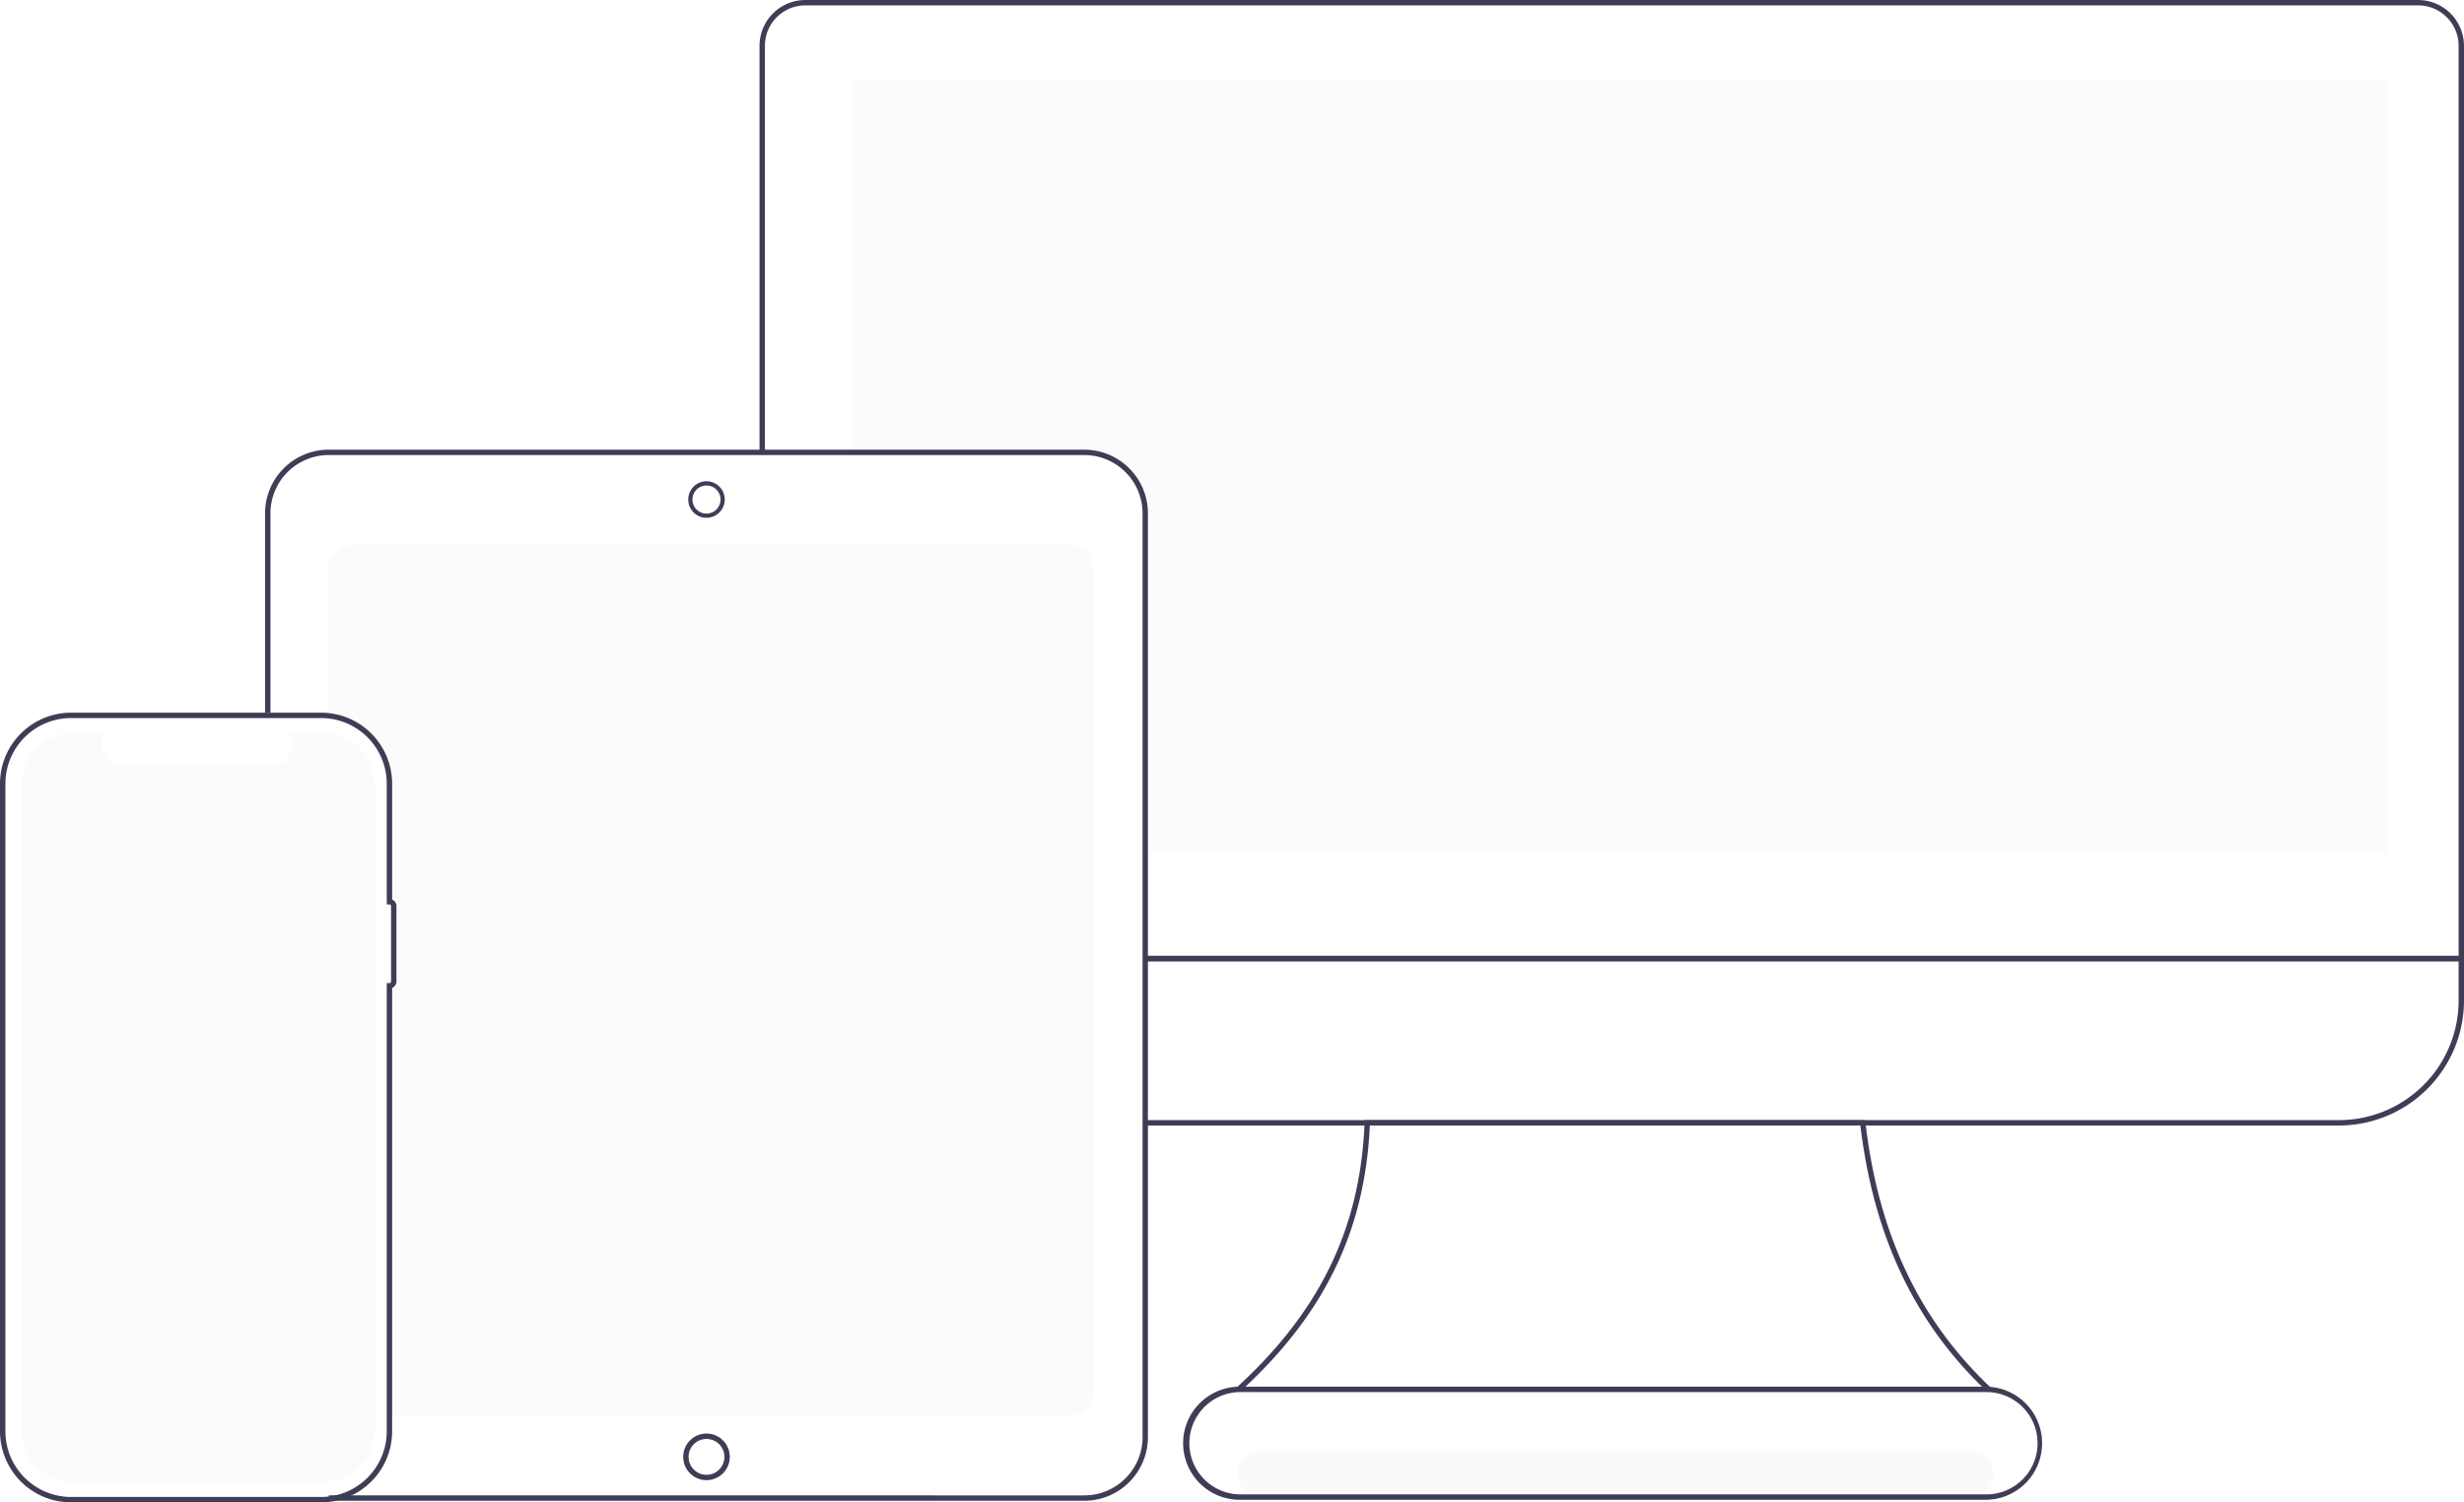<svg xmlns="http://www.w3.org/2000/svg" width="376.961" height="229.848" viewBox="0 0 376.961 229.848">
  <g id="Groupe_46" data-name="Groupe 46" transform="translate(-56.566)">
    <path id="Tracé_91" data-name="Tracé 91" d="M573.91,648.719H683.039c4.308,0,4.315-6.7,0-6.7H573.91C569.6,642.024,569.595,648.719,573.91,648.719Z" transform="translate(-324.741 -419.961)" fill="#ccc" opacity="0.101"/>
    <path id="Tracé_92" data-name="Tracé 92" d="M434.061,393.255H325.3a4.339,4.339,0,0,0-4.334,4.334V419.2c5.425.128,8.947,4.6,9.8,10.039v19.588h.412a.248.248,0,0,1,.247.247v10.423a.248.248,0,0,1-.247.247h-.412v63c0,1.384-.014,3.909-.014,3.909h103.31a4.339,4.339,0,0,0,4.334-4.334V397.589a4.339,4.339,0,0,0-4.334-4.334Z" transform="translate(-214.356 -309.992)" fill="#ccc" opacity="0.08"/>
    <path id="Tracé_93" data-name="Tracé 93" d="M699.809,265.834V384.063H509.587V332.01a8.923,8.923,0,0,0-8.915-8.915H465V265.834Z" transform="translate(-278.026 -253.665)" fill="#ccc" opacity="0.079"/>
    <path id="Tracé_94" data-name="Tracé 94" d="M700.3,391.09H498.543v-.824h200.93V251.027a6.186,6.186,0,0,0-6.179-6.179H446.536a6.186,6.186,0,0,0-6.179,6.179V312.92h-.824V251.027a7.011,7.011,0,0,1,7-7H693.293a7.011,7.011,0,0,1,7,7Z" transform="translate(-266.769 -244.024)" fill="#3f3d56"/>
    <path id="Tracé_95" data-name="Tracé 95" d="M727.932,532.083H545.3v-.824H727.932a18.313,18.313,0,0,0,18.293-18.293v-6.012H545.3v-.824H747.049v6.836a19.138,19.138,0,0,1-19.117,19.117Z" transform="translate(-313.521 -359.889)" fill="#3f3d56"/>
    <path id="Tracé_96" data-name="Tracé 96" d="M684.561,592.364c-10.181-9.776-16.879-22.532-19.032-40.371H590.491c-.763,16.689-7.419,29.206-19.424,40.327l-1.268.044c12.386-11.225,19.208-23.833,19.886-40.8l.016-.4h76.561l.042.364c2.115,18.141,8.953,30.979,19.385,40.765Z" transform="translate(-324.353 -379.798)" fill="#3f3d56"/>
    <path id="Tracé_97" data-name="Tracé 97" d="M429.283,528.138H313.691v-.824H429.283A8.924,8.924,0,0,0,438.2,518.4V377.063a8.924,8.924,0,0,0-8.914-8.914H313.691a8.924,8.924,0,0,0-8.914,8.914v30.5h-.824v-30.5a9.749,9.749,0,0,1,9.738-9.738H429.283a9.749,9.749,0,0,1,9.738,9.738V518.4a9.749,9.749,0,0,1-9.738,9.738Z" transform="translate(-206.836 -298.529)" fill="#3f3d56"/>
    <path id="Tracé_98" data-name="Tracé 98" d="M422.78,381.58a2.793,2.793,0,1,1,2.793-2.794A2.793,2.793,0,0,1,422.78,381.58Zm0-4.941a2.148,2.148,0,1,0,2.148,2.148,2.148,2.148,0,0,0-2.148-2.148Z" transform="translate(-258.129 -302.361)" fill="#3f3d56"/>
    <path id="Tracé_99" data-name="Tracé 99" d="M422.169,644.24a3.564,3.564,0,1,1,3.564-3.564A3.564,3.564,0,0,1,422.169,644.24Zm0-6.3a2.741,2.741,0,1,0,2.741,2.741,2.741,2.741,0,0,0-2.741-2.741Z" transform="translate(-257.518 -417.789)" fill="#3f3d56"/>
    <path id="Tracé_100" data-name="Tracé 100" d="M280.4,560.258H242.138a10.877,10.877,0,0,1-10.865-10.865V450.311a10.877,10.877,0,0,1,10.865-10.865H280.4a10.877,10.877,0,0,1,10.865,10.865v17.731a1.073,1.073,0,0,1,.659.989v11.537a1.073,1.073,0,0,1-.659.989v67.836A10.877,10.877,0,0,1,280.4,560.258ZM242.138,440.27A10.052,10.052,0,0,0,232.1,450.31v99.083a10.052,10.052,0,0,0,10.041,10.041H280.4a10.053,10.053,0,0,0,10.041-10.041V480.815h.412a.247.247,0,0,0,.247-.247V469.031a.248.248,0,0,0-.247-.247h-.412V450.311A10.052,10.052,0,0,0,280.4,440.27Z" transform="translate(-174.707 -330.411)" fill="#3f3d56"/>
    <path id="Tracé_101" data-name="Tracé 101" d="M283.435,445.058h-4.995a3.709,3.709,0,0,1-3.434,5.109H253.086a3.709,3.709,0,0,1-3.434-5.109h-4.665a7.806,7.806,0,0,0-7.806,7.806V551.8a7.806,7.806,0,0,0,7.806,7.806h38.448a7.806,7.806,0,0,0,7.806-7.806h0V452.864a7.806,7.806,0,0,0-7.806-7.806Z" transform="translate(-177.319 -332.891)" fill="#ccc" opacity="0.08"/>
    <path id="Tracé_103" data-name="Tracé 103" d="M678.68,641.565H564.57a8.651,8.651,0,1,1,0-17.3H678.68a8.651,8.651,0,0,1,0,17.3ZM564.57,625.087a7.827,7.827,0,1,0,0,15.654H678.68a7.827,7.827,0,1,0,0-15.654Z" transform="translate(-318.218 -412.11)" fill="#3f3d56"/>
  </g>
</svg>

